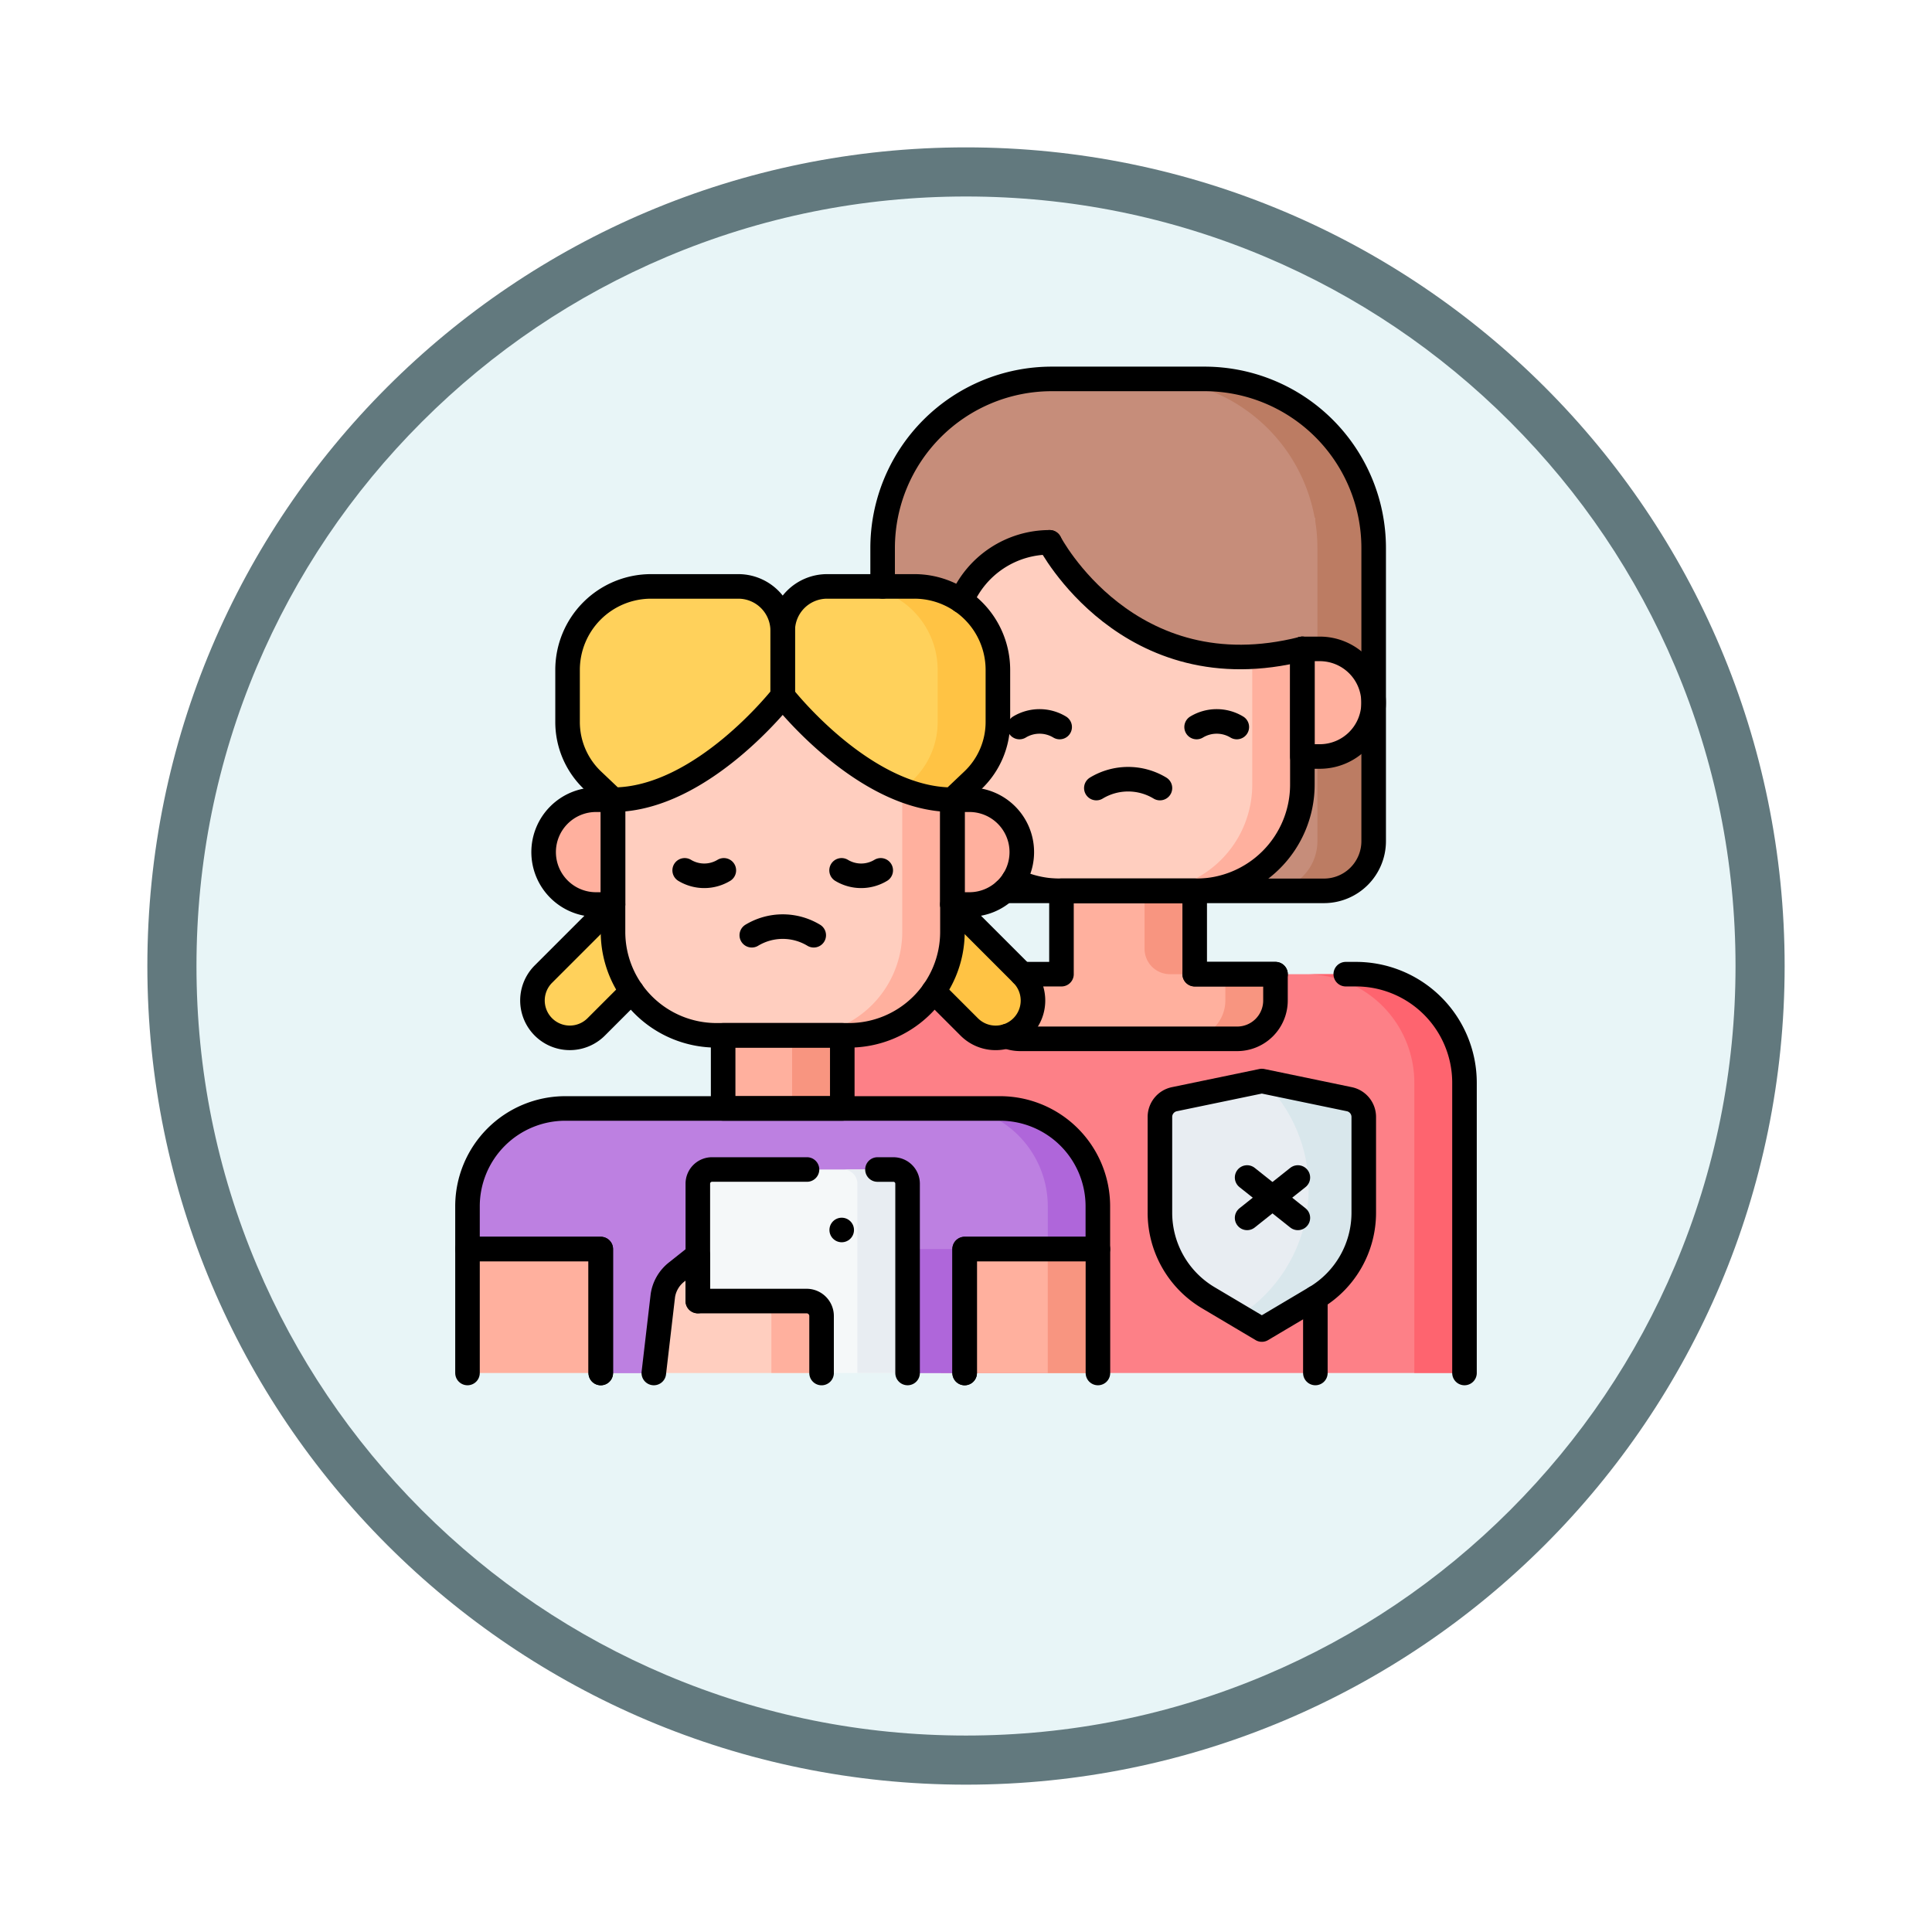 <svg xmlns="http://www.w3.org/2000/svg" xmlns:xlink="http://www.w3.org/1999/xlink" width="118" height="118" viewBox="0 0 118 118">
  <defs>
    <filter id="Path_982547" x="0" y="0" width="118" height="118" filterUnits="userSpaceOnUse">
      <feOffset dy="3" input="SourceAlpha"/>
      <feGaussianBlur stdDeviation="3" result="blur"/>
      <feFlood flood-opacity="0.161"/>
      <feComposite operator="in" in2="blur"/>
      <feComposite in="SourceGraphic"/>
    </filter>
  </defs>
  <g id="Group_1204654" data-name="Group 1204654" transform="translate(-834.5 -7675.47)">
    <g id="Group_1204154" data-name="Group 1204154">
      <g id="Group_1203968" data-name="Group 1203968" transform="translate(0 2993.639)">
        <g id="Group_1203664" data-name="Group 1203664" transform="translate(843.5 4687.832)">
          <g id="Group_1178316" data-name="Group 1178316">
            <g id="Group_1173988" data-name="Group 1173988">
              <g id="Group_1172010" data-name="Group 1172010">
                <g id="Group_1171046" data-name="Group 1171046">
                  <g id="Group_1148525" data-name="Group 1148525">
                    <g transform="matrix(1, 0, 0, 1, -9, -6)" filter="url(#Path_982547)">
                      <g id="Path_982547-2" data-name="Path 982547" transform="translate(9 6)" fill="#e8f5f7">
                        <path d="M 50 98.5 C 43.452 98.5 37.1 97.218 31.122 94.689 C 25.347 92.247 20.16 88.749 15.705 84.295 C 11.251 79.84 7.753 74.653 5.311 68.878 C 2.782 62.9 1.5 56.548 1.5 50 C 1.5 43.452 2.782 37.1 5.311 31.122 C 7.753 25.347 11.251 20.16 15.705 15.705 C 20.16 11.251 25.347 7.753 31.122 5.311 C 37.1 2.782 43.452 1.5 50 1.5 C 56.548 1.5 62.9 2.782 68.878 5.311 C 74.653 7.753 79.84 11.251 84.295 15.705 C 88.749 20.16 92.247 25.347 94.689 31.122 C 97.218 37.1 98.5 43.452 98.5 50 C 98.5 56.548 97.218 62.9 94.689 68.878 C 92.247 74.653 88.749 79.84 84.295 84.295 C 79.84 88.749 74.653 92.247 68.878 94.689 C 62.9 97.218 56.548 98.5 50 98.5 Z" stroke="none"/>
                        <path d="M 50 3 C 43.654 3 37.499 4.242 31.706 6.692 C 26.11 9.059 21.083 12.449 16.766 16.766 C 12.449 21.083 9.059 26.11 6.692 31.706 C 4.242 37.499 3 43.654 3 50 C 3 56.346 4.242 62.501 6.692 68.294 C 9.059 73.89 12.449 78.917 16.766 83.234 C 21.083 87.551 26.11 90.941 31.706 93.308 C 37.499 95.758 43.654 97 50 97 C 56.346 97 62.501 95.758 68.294 93.308 C 73.89 90.941 78.917 87.551 83.234 83.234 C 87.551 78.917 90.941 73.89 93.308 68.294 C 95.758 62.501 97 56.346 97 50 C 97 43.654 95.758 37.499 93.308 31.706 C 90.941 26.11 87.551 21.083 83.234 16.766 C 78.917 12.449 73.89 9.059 68.294 6.692 C 62.501 4.242 56.346 3 50 3 M 50 0 C 77.614 0 100 22.386 100 50 C 100 77.614 77.614 100 50 100 C 22.386 100 0 77.614 0 50 C 0 22.386 22.386 0 50 0 Z" stroke="none" fill="#62797e"/>
                      </g>
                    </g>
                  </g>
                </g>
              </g>
            </g>
          </g>
        </g>
      </g>
      <g id="accompaniment_9305692_1_" data-name="accompaniment_9305692 (1)" transform="translate(855.553 7690.383)">
        <g id="Group_1204131" data-name="Group 1204131" transform="translate(7.5 8.231)">
          <g id="Group_1204128" data-name="Group 1204128" transform="translate(19.806 0)">
            <path id="Path_1045743" data-name="Path 1045743" d="M241.39,39.5H217.472a3.035,3.035,0,0,1-3.035-3.035v-17.9A10.332,10.332,0,0,1,224.768,8.235h9.325a10.332,10.332,0,0,1,10.331,10.331v17.9A3.035,3.035,0,0,1,241.39,39.5Z" transform="translate(-208.888 -8.235)" fill="#c68d7a"/>
            <path id="Path_1045744" data-name="Path 1045744" d="M350.29,8.235h-3.432a10.332,10.332,0,0,1,10.331,10.331v17.9a3.035,3.035,0,0,1-3.035,3.035h3.432a3.035,3.035,0,0,0,3.035-3.035v-17.9A10.332,10.332,0,0,0,350.29,8.235Z" transform="translate(-325.085 -8.235)" fill="#bc7c63"/>
            <path id="Path_1045745" data-name="Path 1045745" d="M203.605,304.956H175.785a6.634,6.634,0,0,0-6.634,6.634v7.019h9.1v10.706h31.986V311.59A6.634,6.634,0,0,0,203.605,304.956Z" transform="translate(-169.151 -268.601)" fill="#fd8087"/>
            <path id="Path_1045746" data-name="Path 1045746" d="M428.405,304.956H425.34a6.633,6.633,0,0,1,6.634,6.633v17.725h3.065V311.59A6.634,6.634,0,0,0,428.405,304.956Z" transform="translate(-393.951 -268.601)" fill="#fe646f"/>
            <path id="Path_1045747" data-name="Path 1045747" d="M264.764,110.97h-8.307a6.488,6.488,0,0,1-6.488-6.488V95.533a5.847,5.847,0,0,1,5.847-5.847h15.437v14.8A6.488,6.488,0,0,1,264.764,110.97Z" transform="translate(-240.067 -79.706)" fill="#ffcebf"/>
            <path id="Path_1045748" data-name="Path 1045748" d="M352.2,89.686v14.8a6.488,6.488,0,0,1-6.488,6.488h3.065a6.489,6.489,0,0,0,6.488-6.488v-14.8Z" transform="translate(-324.076 -79.706)" fill="#ffb09e"/>
            <path id="Path_1045749" data-name="Path 1045749" d="M424.747,149.383h-1.064v-6.572h1.064a3.286,3.286,0,0,1,3.286,3.286h0A3.286,3.286,0,0,1,424.747,149.383Z" transform="translate(-392.497 -126.322)" fill="#ffb09e"/>
            <path id="Path_1045750" data-name="Path 1045750" d="M297.693,79s4.793,9.207,15.437,6.509l.793-8Z" transform="translate(-281.944 -69.024)" fill="#c68d7a"/>
            <path id="Path_1045751" data-name="Path 1045751" d="M277,268.492V263.4h-8.137v5.092h-4.854V270.1a2.342,2.342,0,0,0,2.342,2.342h13.24a2.342,2.342,0,0,0,2.342-2.342v-1.606Z" transform="translate(-252.386 -232.136)" fill="#ffb09e"/>
            <g id="Group_1204127" data-name="Group 1204127" transform="translate(21.547 31.264)">
              <path id="Path_1045752" data-name="Path 1045752" d="M348.077,268.492V263.4h-3.065v3.543a1.548,1.548,0,0,0,1.548,1.548h1.517Z" transform="translate(-345.012 -263.4)" fill="#f89580"/>
              <path id="Path_1045753" data-name="Path 1045753" d="M368.512,304.956v1.606a2.342,2.342,0,0,1-2.342,2.342h3.065a2.342,2.342,0,0,0,2.342-2.342v-1.606Z" transform="translate(-363.578 -299.864)" fill="#f89580"/>
            </g>
          </g>
          <g id="Group_1204129" data-name="Group 1204129" transform="translate(3.97 31.432)">
            <path id="Path_1045754" data-name="Path 1045754" d="M40.568,272.92h0a2.28,2.28,0,0,1,0-3.225l4.252-4.252a2.281,2.281,0,0,1,3.225,0h0a2.281,2.281,0,0,1,0,3.225l-4.252,4.252A2.28,2.28,0,0,1,40.568,272.92Z" transform="translate(-39.9 -264.775)" fill="#ffd15b"/>
            <path id="Path_1045755" data-name="Path 1045755" d="M225.614,272.938h0a2.28,2.28,0,0,0,0-3.225l-4.252-4.252a2.281,2.281,0,0,0-3.225,0h0a2.281,2.281,0,0,0,0,3.225l4.252,4.252A2.281,2.281,0,0,0,225.614,272.938Z" transform="translate(-195.713 -264.791)" fill="#ffd15b"/>
            <path id="Path_1045756" data-name="Path 1045756" d="M225.614,272.938h0a2.28,2.28,0,0,0,0-3.225l-4.252-4.252a2.281,2.281,0,0,0-3.225,0h0a2.281,2.281,0,0,0,0,3.225l4.252,4.252A2.281,2.281,0,0,0,225.614,272.938Z" transform="translate(-195.713 -264.791)" fill="#ffd15b"/>
            <path id="Path_1045757" data-name="Path 1045757" d="M225.614,272.938h0a2.28,2.28,0,0,0,0-3.225l-4.252-4.252a2.281,2.281,0,0,0-3.225,0h0a2.281,2.281,0,0,0,0,3.225l4.252,4.252A2.281,2.281,0,0,0,225.614,272.938Z" transform="translate(-195.713 -264.791)" fill="#ffc344"/>
          </g>
          <path id="Path_1045758" data-name="Path 1045758" d="M94.447,186.975H86.356a6.32,6.32,0,0,1-6.32-6.32V166.245h20.73v14.411A6.32,6.32,0,0,1,94.447,186.975Z" transform="translate(-71.149 -146.885)" fill="#ffcebf"/>
          <path id="Path_1045759" data-name="Path 1045759" d="M178.954,166.245v14.411a6.32,6.32,0,0,1-6.32,6.32H175.7a6.32,6.32,0,0,0,6.32-6.32V166.245Z" transform="translate(-152.401 -146.885)" fill="#ffb09e"/>
          <path id="Path_1045760" data-name="Path 1045760" d="M48.654,224.39h1.037v-6.4H48.654a3.2,3.2,0,0,0-3.2,3.2h0A3.2,3.2,0,0,0,48.654,224.39Z" transform="translate(-40.804 -192.289)" fill="#ffb09e"/>
          <path id="Path_1045761" data-name="Path 1045761" d="M250.268,224.39h-1.037v-6.4h1.037a3.2,3.2,0,0,1,3.2,3.2h0A3.2,3.2,0,0,1,250.268,224.39Z" transform="translate(-219.613 -192.289)" fill="#ffb09e"/>
          <rect id="Rectangle_417262" data-name="Rectangle 417262" width="8.14" height="7.57" transform="translate(8.14 60.714) rotate(180)" fill="#ffb09e"/>
          <rect id="Rectangle_417263" data-name="Rectangle 417263" width="8.14" height="7.57" transform="translate(30.365 53.144)" fill="#ffb09e"/>
          <rect id="Rectangle_417264" data-name="Rectangle 417264" width="3.065" height="7.57" transform="translate(35.44 53.144)" fill="#f89580"/>
          <path id="Path_1045762" data-name="Path 1045762" d="M7.5,377.867v2.612h8.14v7.57h3.24l10.246-2.3,5.253,2.3h3.486v-7.57H46v-2.611a5.976,5.976,0,0,0-5.976-5.976H13.476A5.976,5.976,0,0,0,7.5,377.867Z" transform="translate(-7.5 -327.335)" fill="#bd80e1"/>
          <g id="Group_1204130" data-name="Group 1204130" transform="translate(8.315 44.556)">
            <rect id="Rectangle_417265" data-name="Rectangle 417265" width="3.065" height="7.57" transform="translate(18.984 8.588)" fill="#af66da"/>
            <path id="Path_1045763" data-name="Path 1045763" d="M85.61,485.02l-10.246,2.3h3.065l8.22-1.842Z" transform="translate(-75.364 -471.159)" fill="#bd80e1"/>
            <path id="Path_1045764" data-name="Path 1045764" d="M265.5,377.867v2.611h-3.066v-2.611a6.128,6.128,0,0,0-4.792-5.977h1.881A5.977,5.977,0,0,1,265.5,377.867Z" transform="translate(-235.307 -371.89)" fill="#af66da"/>
          </g>
          <path id="Path_1045765" data-name="Path 1045765" d="M135.128,414.762h-5.253l-7.559-2.653V403.2a.867.867,0,0,1,.867-.867h11.076a.867.867,0,0,1,.867.867Z" transform="translate(-108.249 -354.048)" fill="#f5f8f9"/>
          <path id="Path_1045766" data-name="Path 1045766" d="M197.847,402.334h-3.065a.867.867,0,0,1,.867.867v11.56h3.065V403.2A.867.867,0,0,0,197.847,402.334Z" transform="translate(-171.836 -354.048)" fill="#e8edf2"/>
          <path id="Path_1045767" data-name="Path 1045767" d="M100.382,452.251l.553-4.735a2.257,2.257,0,0,1,.828-1.422l1.306-1.036v2.8h6.645a.914.914,0,0,1,.914.914v3.481H100.382Z" transform="translate(-89.002 -391.537)" fill="#ffcebf"/>
          <path id="Path_1045768" data-name="Path 1045768" d="M155.51,468.8v3.482h-3.066V468.8a.914.914,0,0,0-.914-.914H154.6A.914.914,0,0,1,155.51,468.8Z" transform="translate(-133.883 -411.572)" fill="#ffb09e"/>
          <rect id="Rectangle_417266" data-name="Rectangle 417266" width="7.277" height="4.466" transform="translate(15.614 40.09)" fill="#ffb09e"/>
          <rect id="Rectangle_417267" data-name="Rectangle 417267" width="3.065" height="4.466" transform="translate(19.826 40.09)" fill="#f89580"/>
          <path id="Path_1045769" data-name="Path 1045769" d="M70.512,114.377a2.711,2.711,0,0,0-2.711-2.711H62.472a5.1,5.1,0,0,0-5.1,5.1v3.177A4.916,4.916,0,0,0,58.9,123.51l1.246,1.183c5.436,0,10.365-6.34,10.365-6.34Z" transform="translate(-51.26 -98.993)" fill="#ffd15b"/>
          <path id="Path_1045770" data-name="Path 1045770" d="M172.673,111.666h-5.329a2.711,2.711,0,0,0-2.711,2.711v3.976h0s4.929,6.34,10.365,6.34h0l1.246-1.183a4.916,4.916,0,0,0,1.531-3.565v-3.177A5.1,5.1,0,0,0,172.673,111.666Z" transform="translate(-145.38 -98.993)" fill="#ffd15b"/>
          <path id="Path_1045771" data-name="Path 1045771" d="M203.926,111.666h-3.677a5.1,5.1,0,0,1,5.1,5.1v3.177a4.916,4.916,0,0,1-1.531,3.565l-.6.574a8.436,8.436,0,0,0,3.036.609h0l1.246-1.183a4.916,4.916,0,0,0,1.531-3.565v-3.177A5.1,5.1,0,0,0,203.926,111.666Z" transform="translate(-176.633 -98.993)" fill="#ffc344"/>
          <path id="Path_1045772" data-name="Path 1045772" d="M358.9,358.233l-5.343,1.109a1.108,1.108,0,0,0-.883,1.084v5.85a6.04,6.04,0,0,0,2.957,5.194l3.268,1.94,3.268-1.94a6.04,6.04,0,0,0,2.957-5.194v-5.85a1.108,1.108,0,0,0-.883-1.084Z" transform="translate(-310.383 -315.35)" fill="#e8edf2"/>
          <path id="Path_1045773" data-name="Path 1045773" d="M399.667,360.6v5.85a6.04,6.04,0,0,1-2.956,5.194l-3.269,1.941-1.4-.832a9.216,9.216,0,0,0,1.522-14.322l5.223,1.084A1.108,1.108,0,0,1,399.667,360.6Z" transform="translate(-344.925 -315.523)" fill="#d9e7ec"/>
        </g>
        <g id="Group_1204136" data-name="Group 1204136" transform="translate(7.5 8.23)">
          <path id="Path_1045774" data-name="Path 1045774" d="M100.77,217.99v8.071a6.319,6.319,0,0,1-6.32,6.32H86.36a6.319,6.319,0,0,1-6.32-6.32V217.99" transform="translate(-71.152 -192.29)" fill="none" stroke="#000" stroke-linecap="round" stroke-linejoin="round" stroke-miterlimit="10" stroke-width="1.5"/>
          <path id="Path_1045775" data-name="Path 1045775" d="M48.654,224.39h1.037v-6.4H48.654a3.2,3.2,0,0,0-3.2,3.2h0A3.2,3.2,0,0,0,48.654,224.39Z" transform="translate(-40.804 -192.289)" fill="none" stroke="#000" stroke-linecap="round" stroke-linejoin="round" stroke-miterlimit="10" stroke-width="1.5"/>
          <path id="Path_1045776" data-name="Path 1045776" d="M250.268,224.39h-1.037v-6.4h1.037a3.2,3.2,0,0,1,3.2,3.2h0A3.2,3.2,0,0,1,250.268,224.39Z" transform="translate(-219.613 -192.289)" fill="none" stroke="#000" stroke-linecap="round" stroke-linejoin="round" stroke-miterlimit="10" stroke-width="1.5"/>
          <path id="Path_1045777" data-name="Path 1045777" d="M149.2,281.786a3.661,3.661,0,0,1,3.783,0" transform="translate(-131.836 -247.808)" fill="none" stroke="#000" stroke-linecap="round" stroke-linejoin="round" stroke-miterlimit="10" stroke-width="1.5"/>
          <path id="Path_1045778" data-name="Path 1045778" d="M15.64,449.553v-7.57H7.5v7.57" transform="translate(-7.5 -388.838)" fill="none" stroke="#000" stroke-linecap="round" stroke-linejoin="round" stroke-miterlimit="10" stroke-width="1.5"/>
          <path id="Path_1045779" data-name="Path 1045779" d="M255.328,449.553v-7.57h8.14v7.57" transform="translate(-224.963 -388.838)" fill="none" stroke="#000" stroke-linecap="round" stroke-linejoin="round" stroke-miterlimit="10" stroke-width="1.5"/>
          <path id="Path_1045780" data-name="Path 1045780" d="M211.869,402.334h.972a.867.867,0,0,1,.867.867v11.56" transform="translate(-186.829 -354.047)" fill="none" stroke="#000" stroke-linecap="round" stroke-linejoin="round" stroke-miterlimit="10" stroke-width="1.5"/>
          <path id="Path_1045781" data-name="Path 1045781" d="M122.317,410.366V403.2a.867.867,0,0,1,.867-.867h5.8" transform="translate(-108.249 -354.047)" fill="none" stroke="#000" stroke-linecap="round" stroke-linejoin="round" stroke-miterlimit="10" stroke-width="1.5"/>
          <path id="Path_1045782" data-name="Path 1045782" d="M100.382,452.251l.553-4.735a2.257,2.257,0,0,1,.828-1.422l1.306-1.036v2.8h6.645a.914.914,0,0,1,.914.914v3.481" transform="translate(-89.002 -391.537)" fill="none" stroke="#000" stroke-linecap="round" stroke-linejoin="round" stroke-miterlimit="10" stroke-width="1.5"/>
          <g id="Group_1204132" data-name="Group 1204132" transform="translate(13.265 30.015)">
            <path id="Path_1045783" data-name="Path 1045783" d="M115.768,253.206a2.314,2.314,0,0,0,2.391,0" transform="translate(-115.768 -253.206)" fill="none" stroke="#000" stroke-linecap="round" stroke-linejoin="round" stroke-miterlimit="10" stroke-width="1.5"/>
            <path id="Path_1045784" data-name="Path 1045784" d="M193.982,253.206a2.314,2.314,0,0,0,2.391,0" transform="translate(-184.399 -253.206)" fill="none" stroke="#000" stroke-linecap="round" stroke-linejoin="round" stroke-miterlimit="10" stroke-width="1.5"/>
          </g>
          <rect id="Rectangle_417268" data-name="Rectangle 417268" width="7.277" height="4.466" transform="translate(15.614 40.091)" fill="none" stroke="#000" stroke-linecap="round" stroke-linejoin="round" stroke-miterlimit="10" stroke-width="1.5"/>
          <path id="Path_1045785" data-name="Path 1045785" d="M37.865,388.049v-7.57H46v-2.611a5.976,5.976,0,0,0-5.976-5.976H13.476A5.976,5.976,0,0,0,7.5,377.867v2.612h8.14v7.57" transform="translate(-7.5 -327.334)" fill="none" stroke="#000" stroke-linecap="round" stroke-linejoin="round" stroke-miterlimit="10" stroke-width="1.5"/>
          <g id="Group_1204134" data-name="Group 1204134" transform="translate(25.355 0)">
            <path id="Path_1045786" data-name="Path 1045786" d="M253.7,93.268a5.847,5.847,0,0,1,5.39-3.578" transform="translate(-248.89 -79.709)" fill="none" stroke="#000" stroke-linecap="round" stroke-linejoin="round" stroke-miterlimit="10" stroke-width="1.5"/>
            <path id="Path_1045787" data-name="Path 1045787" d="M297.393,142.81V151.1a6.488,6.488,0,0,1-6.488,6.489H282.6a6.447,6.447,0,0,1-2.839-.653" transform="translate(-271.757 -126.321)" fill="none" stroke="#000" stroke-linecap="round" stroke-linejoin="round" stroke-miterlimit="10" stroke-width="1.5"/>
            <path id="Path_1045788" data-name="Path 1045788" d="M424.747,149.383h-1.064v-6.572h1.064a3.286,3.286,0,0,1,3.286,3.286h0A3.286,3.286,0,0,1,424.747,149.383Z" transform="translate(-398.046 -126.322)" fill="none" stroke="#000" stroke-linecap="round" stroke-linejoin="round" stroke-miterlimit="10" stroke-width="1.5"/>
            <path id="Path_1045789" data-name="Path 1045789" d="M320.977,208.313a3.758,3.758,0,0,1,3.884,0" transform="translate(-307.924 -183.324)" fill="none" stroke="#000" stroke-linecap="round" stroke-linejoin="round" stroke-miterlimit="10" stroke-width="1.5"/>
            <g id="Group_1204133" data-name="Group 1204133" transform="translate(8.357 20.919)">
              <path id="Path_1045790" data-name="Path 1045790" d="M282.651,179.31a2.375,2.375,0,0,1,2.455,0" transform="translate(-282.651 -178.968)" fill="none" stroke="#000" stroke-linecap="round" stroke-linejoin="round" stroke-miterlimit="10" stroke-width="1.5"/>
              <path id="Path_1045791" data-name="Path 1045791" d="M370.962,179.31a2.375,2.375,0,0,1,2.455,0" transform="translate(-360.142 -178.968)" fill="none" stroke="#000" stroke-linecap="round" stroke-linejoin="round" stroke-miterlimit="10" stroke-width="1.5"/>
            </g>
            <path id="Path_1045792" data-name="Path 1045792" d="M297.693,89.686s4.793,9.207,15.437,6.509" transform="translate(-287.493 -79.706)" fill="none" stroke="#000" stroke-linecap="round" stroke-linejoin="round" stroke-miterlimit="10" stroke-width="1.5"/>
            <path id="Path_1045793" data-name="Path 1045793" d="M214.44,20.9V18.562A10.332,10.332,0,0,1,224.771,8.23H234.1a10.332,10.332,0,0,1,10.331,10.332v17.9a3.035,3.035,0,0,1-3.035,3.035H221.9" transform="translate(-214.44 -8.23)" fill="none" stroke="#000" stroke-linecap="round" stroke-linejoin="round" stroke-miterlimit="10" stroke-width="1.5"/>
            <path id="Path_1045794" data-name="Path 1045794" d="M277.195,268.492H279.6V263.4h8.137v5.092h4.934V270.1a2.341,2.341,0,0,1-2.341,2.341H277.092a2.315,2.315,0,0,1-.842-.157" transform="translate(-268.677 -232.136)" fill="none" stroke="#000" stroke-linecap="round" stroke-linejoin="round" stroke-miterlimit="10" stroke-width="1.5"/>
            <path id="Path_1045795" data-name="Path 1045795" d="M445.313,304.96h.618a6.633,6.633,0,0,1,6.633,6.633v17.725" transform="translate(-417.026 -268.604)" fill="none" stroke="#000" stroke-linecap="round" stroke-linejoin="round" stroke-miterlimit="10" stroke-width="1.5"/>
            <line id="Line_1234" data-name="Line 1234" x2="4.934" transform="translate(19.063 36.356)" fill="none" stroke="#000" stroke-linecap="round" stroke-linejoin="round" stroke-miterlimit="10" stroke-width="1.5"/>
          </g>
          <path id="Path_1045796" data-name="Path 1045796" d="M70.512,114.377a2.711,2.711,0,0,0-2.711-2.711H62.472a5.1,5.1,0,0,0-5.1,5.1v3.177A4.916,4.916,0,0,0,58.9,123.51l1.246,1.183c5.436,0,10.365-6.34,10.365-6.34Z" transform="translate(-51.26 -98.993)" fill="none" stroke="#000" stroke-linecap="round" stroke-linejoin="round" stroke-miterlimit="10" stroke-width="1.5"/>
          <path id="Path_1045797" data-name="Path 1045797" d="M172.673,111.666h-5.329a2.711,2.711,0,0,0-2.711,2.711v3.976h0s4.929,6.34,10.365,6.34h0l1.246-1.183a4.916,4.916,0,0,0,1.531-3.565v-3.177A5.1,5.1,0,0,0,172.673,111.666Z" transform="translate(-145.38 -98.993)" fill="none" stroke="#000" stroke-linecap="round" stroke-linejoin="round" stroke-miterlimit="10" stroke-width="1.5"/>
          <g id="Group_1204135" data-name="Group 1204135" transform="translate(3.969 32.101)">
            <path id="Path_1045798" data-name="Path 1045798" d="M45.964,275.55l-2.174,2.174a2.28,2.28,0,1,1-3.225-3.225l4.25-4.249" transform="translate(-39.898 -270.248)" fill="none" stroke="#000" stroke-linecap="round" stroke-linejoin="round" stroke-miterlimit="10" stroke-width="1.5"/>
            <path id="Path_1045799" data-name="Path 1045799" d="M241.008,270.23h0l4.253,4.253a2.28,2.28,0,1,1-3.225,3.225l-2.177-2.177" transform="translate(-215.36 -270.23)" fill="none" stroke="#000" stroke-linecap="round" stroke-linejoin="round" stroke-miterlimit="10" stroke-width="1.5"/>
          </g>
          <path id="Path_1045800" data-name="Path 1045800" d="M358.9,358.233l-5.343,1.109a1.108,1.108,0,0,0-.883,1.084v5.85a6.04,6.04,0,0,0,2.957,5.194l3.268,1.94,3.268-1.94a6.04,6.04,0,0,0,2.957-5.194v-5.85a1.108,1.108,0,0,0-.883-1.084Z" transform="translate(-310.383 -315.35)" fill="none" stroke="#000" stroke-linecap="round" stroke-linejoin="round" stroke-miterlimit="10" stroke-width="1.5"/>
          <line id="Line_1235" data-name="Line 1235" y1="4.593" transform="translate(51.785 56.121)" fill="none" stroke="#000" stroke-linecap="round" stroke-linejoin="round" stroke-miterlimit="10" stroke-width="1.5"/>
          <g id="Group_1204137" data-name="Group 1204137">
            <path id="Path_1045802" data-name="Path 1045802" d="M389.1,406.32l3.1,2.466" transform="translate(-341.484 -357.545)" fill="none" stroke="#000" stroke-linecap="round" stroke-linejoin="round" stroke-miterlimit="10" stroke-width="1.5"/>
            <path id="Path_1045803" data-name="Path 1045803" d="M392.2,406.32l-3.1,2.466" transform="translate(-341.484 -357.545)" fill="none" stroke="#000" stroke-linecap="round" stroke-linejoin="round" stroke-miterlimit="10" stroke-width="1.5"/>
          </g>
          <line id="Line_1236" data-name="Line 1236" transform="translate(22.856 51.98)" fill="none" stroke="#000" stroke-linecap="round" stroke-linejoin="round" stroke-miterlimit="10" stroke-width="1.5"/>
        </g>
      </g>
    </g>
  </g>
</svg>
